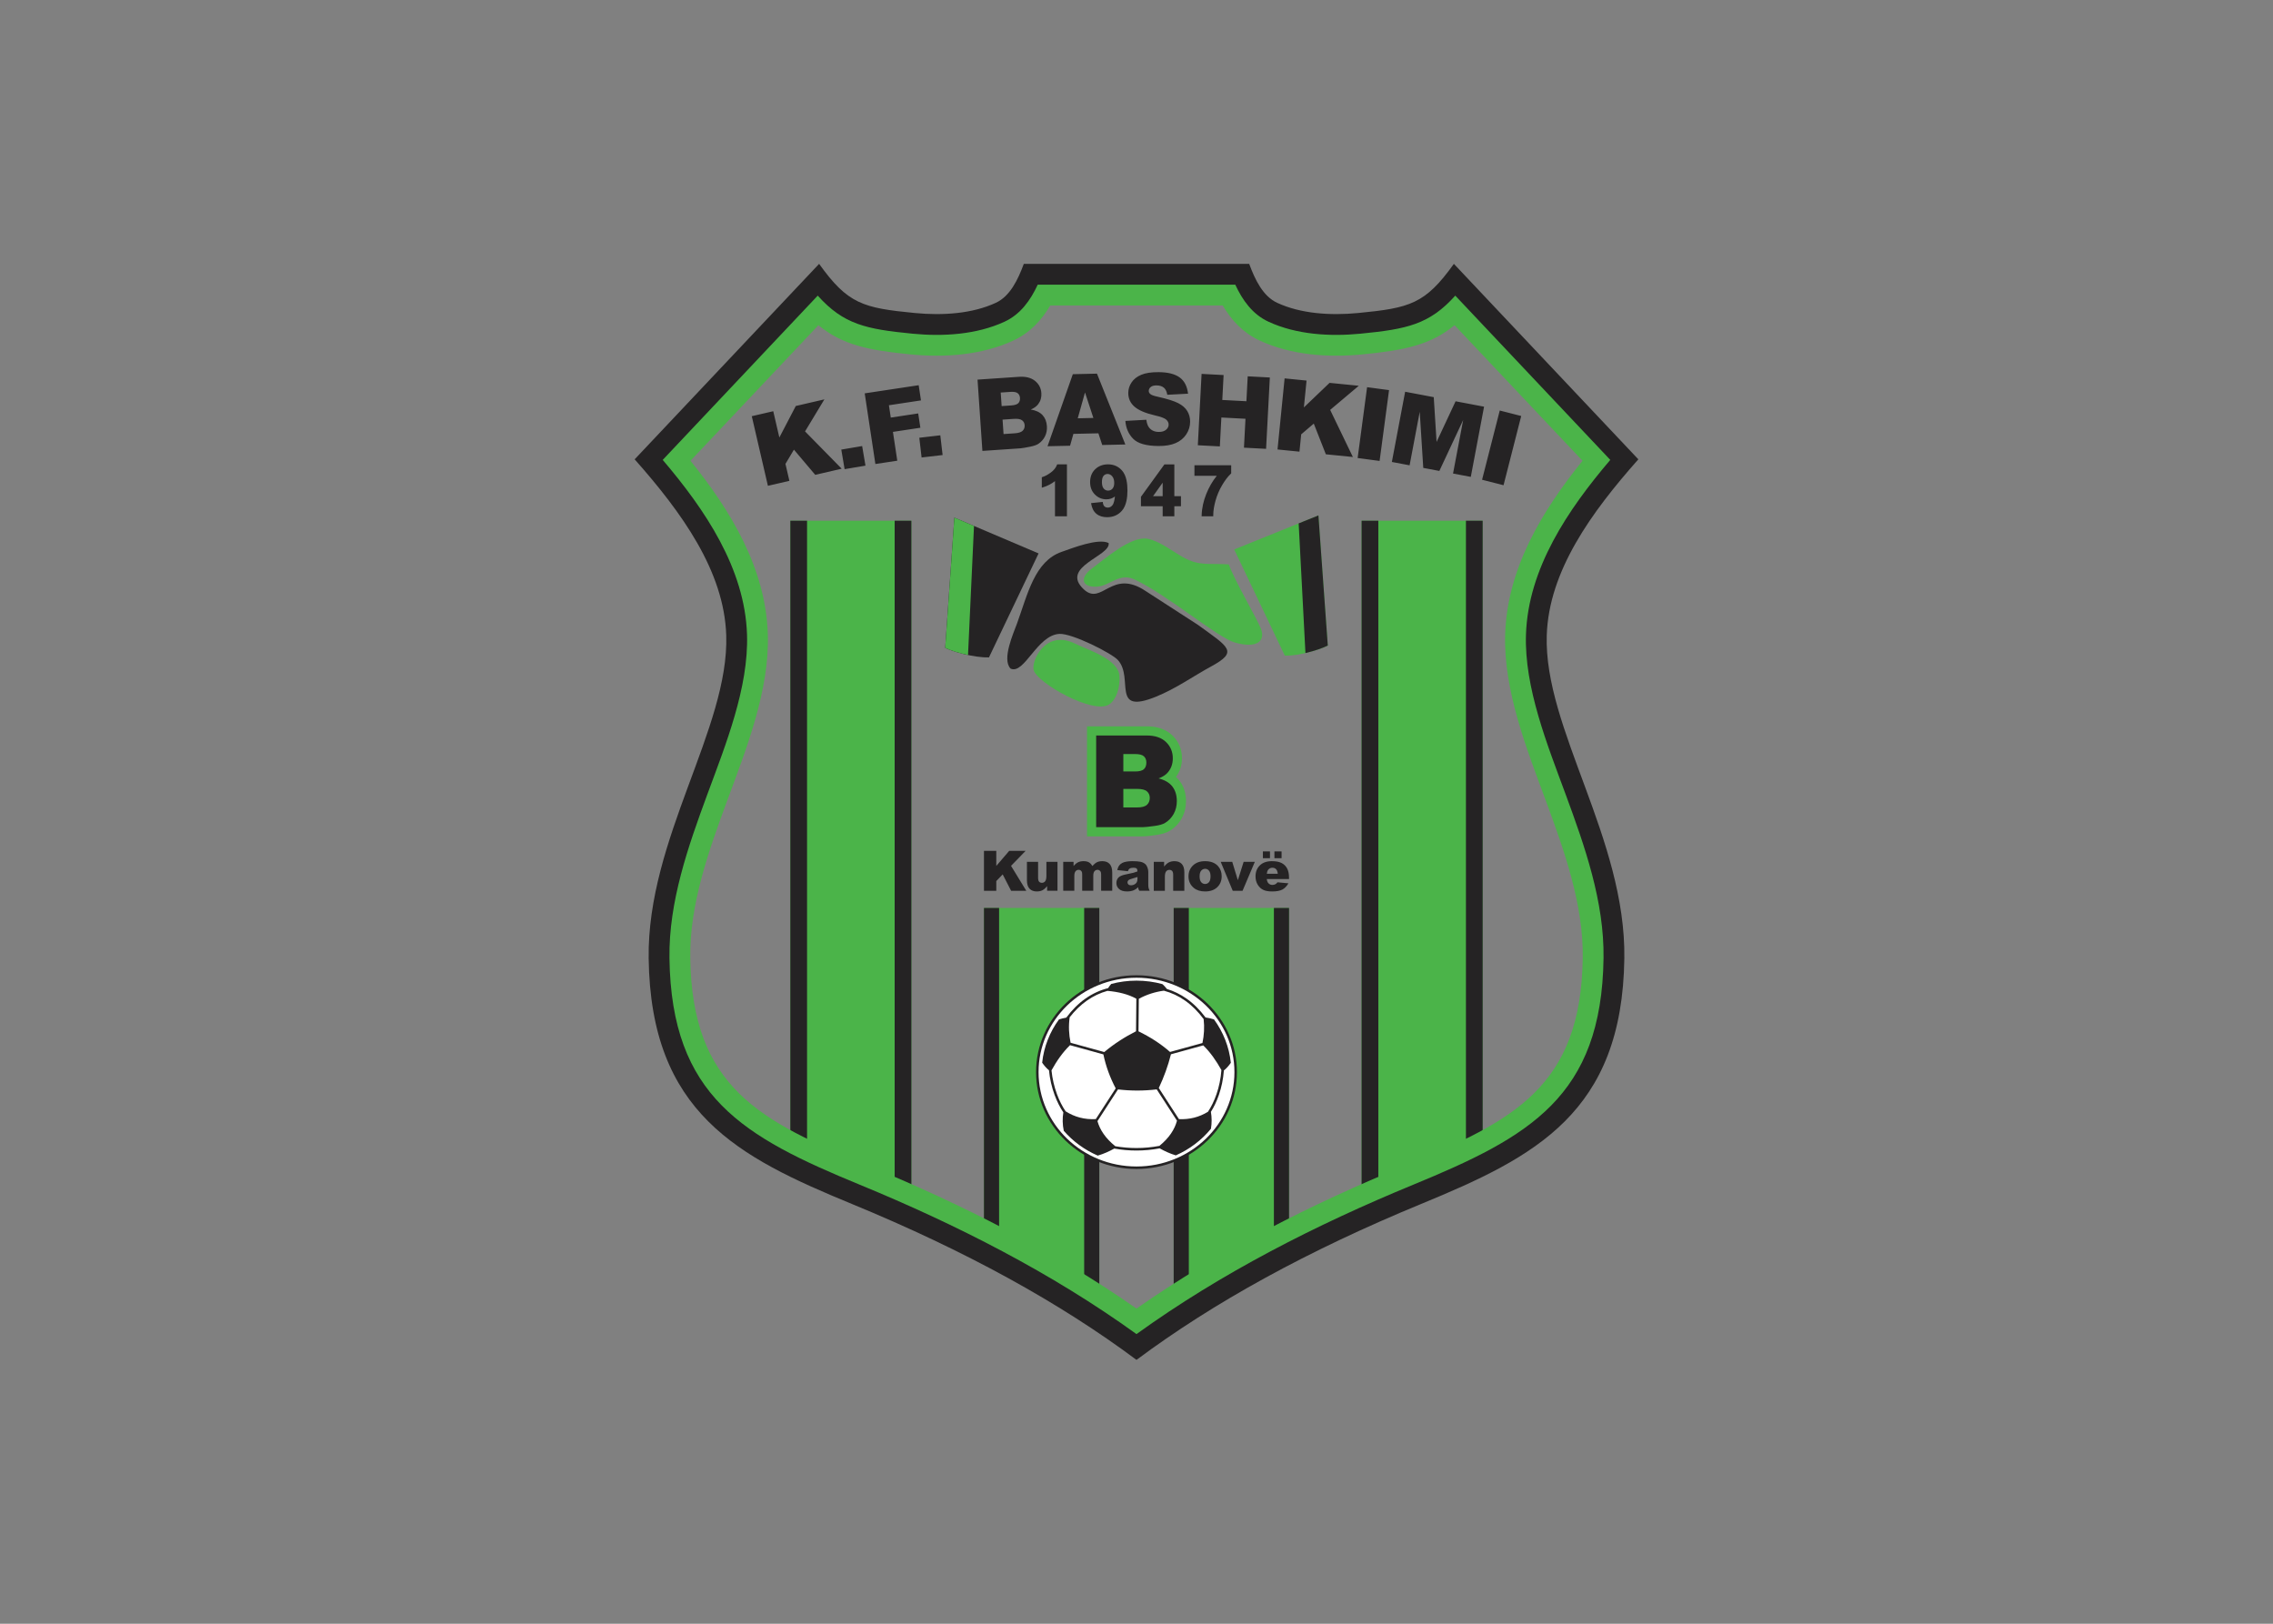 <svg clip-rule="evenodd" fill-rule="evenodd" stroke-linejoin="round" stroke-miterlimit="2" viewBox="0 0 560 400" xmlns="http://www.w3.org/2000/svg"><rect x="0" y="0" width="560" height="400" fill="#808080" stroke="none"/><g transform="matrix(1.08 0 0 1.08 156.091 64.73)"><path d="m79.933 147.162h26.311v90.23c-8.468-5.536-17.282-10.566-26.311-15.176z" fill="#4bb449"/><path d="m79.933 147.162h3.451v76.843c-1.146-.604-2.297-1.199-3.451-1.788z" fill="#252324"/><path d="m102.793 147.162h3.451v90.23c-1.144-.748-2.295-1.486-3.451-2.217z" fill="#252324"/><path d="m123.214 147.162h26.313v75.055c-9.03 4.609-17.844 9.64-26.313 15.176z" fill="#4bb449"/><path d="m123.214 147.162h3.452v88.014c-1.156.73-2.307 1.469-3.452 2.217z" fill="#252324"/><path d="m146.075 147.162h3.452v75.055c-1.154.589-2.305 1.185-3.452 1.788z" fill="#252324"/><path d="m35.761 58.841h27.616v155.471c-3.791-1.694-7.605-3.328-11.433-4.903-5.932-2.44-11.347-4.787-16.183-7.314z" fill="#4bb449"/><path d="m35.761 58.841h3.816v145.158c-1.31-.626-2.582-1.26-3.816-1.904z" fill="#252324"/><path d="m59.561 58.841h3.816v155.471c-1.27-.567-2.542-1.128-3.816-1.682z" fill="#252324"/><path d="m166.081 58.841h27.617v143.253c-4.837 2.527-10.251 4.874-16.183 7.314-3.828 1.576-7.643 3.209-11.434 4.903z" fill="#4bb449"/><path d="m166.082 58.841h3.816v153.791c-1.274.554-2.547 1.113-3.816 1.681z" fill="#252324"/><path d="m189.883 58.841h3.815v143.253c-1.234.645-2.507 1.278-3.815 1.904z" fill="#252324"/><path d="m86.01 92.575c3.142 1.426 6.047-7.69 11.155-7.922 2.933-.132 11.946 4.425 13.338 5.978 3.69 4.116-1.707 12.564 8.668 8.348 4.646-1.888 8.401-4.625 12.581-6.896 6.263-3.405 4.103-4.333-3.092-9.543l-11.813-7.642c-7.856-5.293-9.983 3.499-14.166-.426-5.492-5.154 6.265-7.578 5.691-10.552-2.396-1.151-8.198 1.146-10.723 2.023-6.142 2.134-7.738 9.609-10.155 16.286-.805 2.224-3.55 8.23-1.484 10.346z" fill="#252324"/><g fill="#4bb449"><path d="m105.681 73.881c3.042-.171 5.091-3.287 8.627-1.631 7.462 3.496 18.906 13.242 22.81 14.359 5.191 1.486 7.084-.385 5.979-3.173-.958-2.42-5.989-10.915-7.313-14.634-4.617-.313-6.665.469-10.482-1.665-2.418-1.351-5.405-3.717-8.053-4.184-3.798-.669-9.521 4.443-12.745 6.827-2.714 2.006-2.378 4.3 1.177 4.101z"/><path d="m158.368 87.307-2.14-29.678-19.21 7.766 11.543 24.217c3.472.091 8.287-1.498 9.807-2.305z"/><path d="m91.264 92.892c.782 2.967 13.577 10.173 17.188 7.873 1.657-1.056 2.564-3.813 2.39-6.502-.249-3.851-6.969-5.853-10.148-7.401-6.734-3.281-9.98 3.946-9.43 6.03z"/></g><path d="m71.092 87.834 2.089-29.703 19.21 8.168-11.316 23.715c-3.473.091-8.464-1.373-9.983-2.18z" fill="#252324"/><path d="m71.092 87.834 2.089-29.703 4.479 1.904-1.362 29.441c-2.257-.478-4.321-1.171-5.206-1.642z" fill="#4bb449"/><path d="m158.368 87.307-2.14-29.678-4.503 1.82 1.545 29.578c2.207-.514 4.212-1.251 5.098-1.72z" fill="#252324"/><path d="m123.725 117.292c.311.271.599.576.857.914 1.02 1.333 1.439 2.923 1.439 4.585 0 1.387-.307 2.723-.979 3.938-.652 1.178-1.565 2.133-2.715 2.831-.927.562-2.079.82-3.142.965-.954.131-2.079.307-3.04.307h-12.708v-25.096h13.613c2.168 0 4.285.547 5.877 2.09 1.45 1.407 2.178 3.192 2.178 5.21 0 1.567-.446 3.018-1.38 4.256z" fill="#4bb449"/><path d="m105.529 107.827h11.522c1.918 0 3.392.501 4.419 1.5 1.029.998 1.543 2.234 1.543 3.709 0 1.236-.366 2.298-1.103 3.179-.486.594-1.204 1.056-2.145 1.402 1.431.36 2.478.979 3.154 1.859.672.881 1.011 1.987 1.011 3.315 0 1.086-.241 2.059-.719 2.926-.482.866-1.14 1.548-1.969 2.054-.519.312-1.297.54-2.34.683-1.386.19-2.302.287-2.757.287h-10.616zm6.198 8.208h2.683c.959 0 1.631-.175 2.006-.521.375-.351.564-.853.564-1.51 0-.608-.189-1.085-.564-1.426-.375-.346-1.033-.516-1.965-.516h-2.724zm0 8.208h3.137c1.061 0 1.806-.199 2.242-.594.436-.394.654-.92.654-1.587 0-.618-.214-1.114-.645-1.49-.432-.375-1.186-.564-2.265-.564h-3.123z" fill="#252324"/><path d="m114.73 250.25c-17.546-13.073-39.015-24.898-64.953-35.576-25.983-10.695-45.857-20.803-46.333-56.008-.371-27.326 18.38-52.464 17.697-73.697-.472-14.671-10.19-28.06-20.891-40.133 14.026-14.862 28.052-29.724 42.078-44.586 6.556 9.155 10.013 10.063 21.801 11.209 6.483.629 13.178.143 18.499-2.318 3.251-1.504 5.042-5.237 6.396-8.891h51.412c1.354 3.654 3.145 7.387 6.396 8.891 5.321 2.461 12.016 2.947 18.499 2.318 11.787-1.146 15.245-2.054 21.802-11.209 14.026 14.862 28.052 29.724 42.078 44.586-10.702 12.072-20.419 25.461-20.892 40.133-.683 21.233 18.068 46.371 17.698 73.697-.477 35.205-20.352 45.313-46.334 56.008-25.937 10.678-47.406 22.503-64.953 35.576zm0-7.051c19.334-13.854 40.833-24.753 62.786-33.79 26.225-10.794 42.387-19.708 42.808-50.82.173-12.767-4.255-25.263-8.615-37.087-4.208-11.412-9.477-24.387-9.08-36.716.487-15.147 9.436-28.556 18.909-39.785-11.361-12.039-22.723-24.077-34.083-36.115-6.303 6.62-12.493 7.357-21.573 8.239-7.105.69-14.883.216-21.438-2.816-3.682-1.702-6.053-4.821-7.78-8.366h-43.865c-1.728 3.544-4.1 6.664-7.78 8.366-6.556 3.032-14.333 3.506-21.439 2.816-9.08-.882-15.27-1.619-21.573-8.239-11.363 12.038-22.723 24.076-34.084 36.115 9.472 11.229 18.421 24.638 18.909 39.785.397 12.329-4.872 25.304-9.08 36.716-4.361 11.824-8.788 24.32-8.615 37.087.421 31.112 16.583 40.026 42.807 50.82 21.953 9.037 43.452 19.936 62.786 33.79z" fill="#252324"/><path d="m6.65 44.966c9.619 11.297 18.746 24.732 19.232 39.85.389 12.098-4.886 25.144-9.022 36.357-4.402 11.937-8.848 24.539-8.673 37.428.428 31.62 16.925 40.79 43.395 51.686 22.041 9.072 43.758 20.101 63.147 34.081 19.389-13.98 41.107-25.009 63.148-34.081 26.469-10.896 42.967-20.065 43.395-51.686.174-12.889-4.271-25.491-8.675-37.428-4.135-11.213-9.41-24.26-9.021-36.357.487-15.118 9.615-28.553 19.233-39.85-11.788-12.49-23.576-24.98-35.363-37.471-5.885 6.582-11.065 7.657-21.656 8.685-6.93.674-14.559.223-20.95-2.733-3.67-1.697-5.94-4.921-7.578-8.453h-45.064c-1.638 3.532-3.909 6.756-7.579 8.453-6.392 2.956-14.021 3.407-20.949 2.733-10.592-1.028-15.772-2.104-21.657-8.685-11.787 12.491-23.575 24.981-35.363 37.471zm6.333.202c9.728-10.308 19.457-20.617 29.186-30.925 5.499 4.51 11.401 5.724 21.042 6.66 7.798.758 16.21.175 23.399-3.149 3.81-1.762 6.461-4.634 8.451-8.015h39.336c1.99 3.381 4.641 6.253 8.452 8.015 7.188 3.324 15.6 3.907 23.398 3.149 9.641-.936 15.543-2.15 21.042-6.66 9.729 10.308 19.457 20.617 29.187 30.925-9.238 11.424-17.162 24.572-17.642 39.496-.416 12.916 4.906 26.203 9.313 38.151 4.166 11.299 8.546 23.53 8.381 35.722-.398 29.442-15.812 37.219-40.457 47.363-21.343 8.784-42.364 19.377-61.342 32.648-18.978-13.271-39.999-23.864-61.342-32.648-24.645-10.144-40.057-17.921-40.455-47.363-.165-12.192 4.214-24.423 8.381-35.722 4.406-11.948 9.728-25.235 9.313-38.151-.481-14.924-8.404-28.071-17.643-39.496z" fill="#4bb449"/><path d="m26.967 34.998 4.9-1.136 1.391 5.998 3.75-7.189 6.523-1.512-4.412 7.309 8.358 8.507-6.035 1.399-4.859-5.743-1.932 3.244.896 3.866-4.9 1.136zm20.42 7.617.758 4.466 4.758-.807-.758-4.465zm5.342-12.827 12.312-1.859.523 3.466-7.314 1.105.424 2.813 6.257-.945.493 3.264-6.257.945.993 6.572-4.997.754zm12.454 10.126.523 4.5 4.793-.557-.523-4.5zm13.285-13.258 9.413-.641c1.567-.106 2.798.202 3.69.92.894.718 1.379 1.651 1.457 2.798.065.961-.177 1.807-.733 2.533-.366.488-.928.888-1.678 1.209 1.188.2 2.077.623 2.676 1.271.595.647.93 1.488 1 2.521.058.844-.087 1.615-.431 2.315-.348.7-.85 1.267-1.5 1.707-.407.271-1.031.492-1.875.66-1.122.225-1.866.352-2.237.377l-8.675.591zm5.499 6.036 2.191-.149c.784-.053 1.323-.227 1.611-.517.289-.293.417-.694.382-1.205-.032-.473-.212-.833-.537-1.078-.325-.248-.871-.343-1.632-.292l-2.226.151zm.435 6.381 2.563-.174c.866-.059 1.465-.255 1.8-.586.334-.331.485-.752.45-1.271-.033-.48-.233-.854-.605-1.122-.372-.267-.999-.373-1.88-.313l-2.551.173zm21.636-.172-5.704.128-.759 2.704-5.14.115 5.767-16.432 5.511-.124 6.472 16.157-5.272.118zm-1.145-3.503-1.91-5.816-1.655 5.896zm7.299.676 4.782-.264c.097.774.305 1.368.62 1.773.517.66 1.253.996 2.216 1.003.717.005 1.271-.158 1.662-.493.393-.334.59-.724.593-1.168.003-.421-.177-.802-.542-1.138s-1.22-.654-2.564-.964c-2.204-.51-3.771-1.181-4.705-2.012-.942-.826-1.409-1.877-1.4-3.151.006-.834.255-1.622.747-2.362.491-.743 1.224-1.322 2.202-1.739.978-.418 2.315-.621 4.012-.608 2.082.016 3.664.415 4.752 1.201 1.087.782 1.727 2.019 1.923 3.713l-4.737.246c-.119-.741-.381-1.281-.781-1.618-.402-.341-.959-.512-1.668-.517-.585-.004-1.029.118-1.327.362-.299.245-.449.547-.451.904-.002.258.117.49.355.7.229.218.79.42 1.676.612 2.196.491 3.767.984 4.713 1.478.948.492 1.638 1.097 2.065 1.82.427.721.637 1.527.63 2.418-.008 1.043-.303 2.005-.887 2.884-.586.875-1.395 1.542-2.438 1.989-1.039.448-2.346.666-3.924.654-2.77-.021-4.685-.57-5.743-1.644-1.06-1.077-1.653-2.435-1.781-4.079zm17.385-10.726 5.023.265-.299 5.682 5.501.29.299-5.683 5.047.266-.857 16.275-5.046-.266.347-6.592-5.501-.289-.347 6.592-5.023-.265zm18.94 1.024 5.005.499-.61 6.126 5.861-5.603 6.663.665-6.527 5.502 5.182 10.742-6.165-.615-2.755-7.001-2.872 2.451-.394 3.948-5.006-.499zm18.816 2.009-2.155 16.155 5.009.667 2.155-16.154zm8.68 1.039 6.527 1.234.644 10.215 4.337-9.272 6.496 1.229-3.027 16.014-4.049-.766 2.31-12.208-5.433 11.617-3.669-.693-.807-12.798-2.31 12.208-4.048-.766zm21.584 4.283-4.034 15.791 4.896 1.25 4.034-15.791z" fill="#252324"/><path d="m96.135 49.805c-.809.636-1.729 1.105-2.739 1.42l-.266.083v-2.392l.139-.042c.689-.21 1.349-.615 1.916-1.031.628-.46 1.128-1.028 1.4-1.736l.048-.125h2.231v11.848h-2.73v-8.025zm13.674 3.503c-.545.429-1.194.65-1.949.65-1.042 0-1.912-.391-2.62-1.098-.785-.785-1.093-1.769-1.093-2.832 0-1.106.324-2.125 1.155-2.928.799-.772 1.8-1.12 2.942-1.12 1.294 0 2.364.477 3.188 1.412 1.039 1.179 1.232 3.078 1.232 4.546 0 1.509-.207 3.433-1.277 4.64-.871.982-2.004 1.457-3.363 1.457-.894 0-1.746-.205-2.43-.764-.705-.575-1.044-1.405-1.19-2.252l-.034-.197 2.669-.275.023.187c.037.296.131.632.367.847.21.192.481.259.77.259.452 0 .789-.218 1.054-.551.336-.418.485-1.304.556-1.981zm10.891 2.227h-4.957v-2.151l5.351-7.387h2.267v7.248h1.512v2.291h-1.512v2.293h-2.661zm12.344-6.945h-5.097v-2.403h8.383v1.863l-.061.056c-.785.723-1.438 1.678-1.975 2.572-.675 1.127-1.188 2.328-1.536 3.579-.304 1.091-.526 2.25-.52 3.381l.001.191h-2.652l.006-.194c.041-1.681.425-3.324 1.052-4.896.593-1.487 1.385-2.885 2.399-4.149zm-23.397 1.615c0-.527-.102-1.1-.471-1.517-.27-.304-.606-.513-1.038-.513-.376 0-.674.141-.915.41-.323.362-.38.987-.38 1.439 0 .486.07 1.11.417 1.497.264.294.59.448 1.002.448.399 0 .717-.149.976-.431.328-.356.409-.877.409-1.333zm11.052 3.039v-3.08l-2.197 3.08z" fill="#252324"/><path d="m79.933 134.142h2.811v3.44l2.948-3.44h3.742l-3.324 3.422 3.477 5.685h-3.462l-1.92-3.739-1.46 1.522v2.217h-2.811v-9.107zm16.774 9.106h-2.363v-1.064c-.352.439-.706.751-1.062.938-.358.187-.797.279-1.318.279-.695 0-1.238-.208-1.634-.625-.395-.416-.591-1.058-.591-1.925v-4.203h2.543v3.638c0 .413.076.708.229.883.152.174.366.262.642.262.299 0 .544-.117.737-.348.191-.232.286-.65.286-1.254v-3.181h2.531zm1.307-6.601h2.357v.96c.339-.402.683-.688 1.028-.858s.763-.254 1.252-.254c.526 0 .941.093 1.249.279s.558.465.753.833c.396-.431.756-.726 1.083-.88.326-.154.729-.232 1.208-.232.706 0 1.257.209 1.653.631.396.42.596 1.078.596 1.974v4.148h-2.531v-3.771c0-.301-.058-.523-.174-.667-.167-.229-.379-.344-.629-.344-.297 0-.537.107-.719.324-.18.216-.271.563-.271 1.041v3.417h-2.531v-3.638c0-.291-.017-.488-.051-.592-.053-.165-.146-.299-.279-.4-.131-.102-.289-.152-.466-.152-.291 0-.53.11-.717.328-.186.221-.279.581-.279 1.083v3.371h-2.531v-6.601zm14.75 2.137-2.416-.255c.091-.425.223-.757.394-.998.171-.244.417-.454.742-.632.231-.129.549-.229.954-.299s.844-.105 1.316-.105c.757 0 1.362.041 1.823.127.457.084.842.263 1.146.531.216.188.386.451.508.793.125.341.188.668.188.979v2.918c0 .312.02.556.059.731s.125.4.258.674h-2.368c-.096-.17-.157-.297-.187-.386-.027-.089-.057-.227-.087-.415-.331.317-.659.544-.987.68-.447.183-.968.273-1.559.273-.786 0-1.383-.182-1.79-.549-.409-.364-.613-.815-.613-1.35 0-.502.146-.916.441-1.24.295-.325.837-.567 1.628-.724.948-.191 1.563-.324 1.844-.402.282-.076.581-.177.895-.301 0-.313-.063-.528-.193-.653-.127-.125-.352-.187-.674-.187-.414 0-.723.065-.931.199-.162.107-.292.302-.391.591zm2.187 1.322c-.348.125-.71.235-1.089.333-.513.139-.84.273-.976.407-.142.138-.212.295-.212.471 0 .201.07.366.208.493.14.127.344.191.613.191.282 0 .544-.07.789-.208.241-.138.414-.306.515-.505.102-.199.153-.457.153-.775v-.407zm3.722-3.459h2.358v1.074c.352-.44.705-.754 1.065-.943.361-.188.797-.283 1.314-.283.7 0 1.245.207 1.642.625.394.415.591 1.059.591 1.93v4.198h-2.545v-3.632c0-.415-.076-.707-.229-.879s-.366-.26-.642-.26c-.304 0-.552.117-.739.349-.189.233-.285.648-.285 1.251v3.171h-2.53zm7.921 3.319c0-1.009.34-1.84 1.018-2.492s1.594-.979 2.747-.979c1.321 0 2.316.383 2.991 1.15.54.619.812 1.38.812 2.282 0 1.019-.335 1.85-1.007 2.5-.672.648-1.602.973-2.788.973-1.06 0-1.915-.269-2.568-.81-.804-.667-1.205-1.542-1.205-2.624zm2.531-.004c0 .593.118 1.028.355 1.311.238.282.535.424.896.424.362 0 .659-.14.892-.417.233-.278.351-.725.351-1.341 0-.574-.117-1-.353-1.282-.235-.28-.524-.419-.872-.419-.367 0-.67.142-.911.426-.239.284-.358.718-.358 1.298zm4.815-3.315 2.743 6.601h2.242l2.799-6.601h-2.551l-1.322 4.183-1.28-4.183zm15.587 3.931h-5.074c.047.404.154.707.33.906.244.286.564.429.958.429.25 0 .487-.062.71-.185.139-.078.286-.217.443-.414l2.493.229c-.382.661-.842 1.139-1.38 1.425-.538.287-1.313.432-2.319.432-.875 0-1.562-.123-2.064-.371-.5-.245-.915-.638-1.246-1.174-.328-.538-.494-1.17-.494-1.896 0-1.033.331-1.869.992-2.508.659-.638 1.573-.957 2.736-.957.945 0 1.688.144 2.237.43.546.286.964.699 1.25 1.244.286.543.428 1.25.428 2.122zm-2.57-1.21c-.049-.491-.182-.844-.396-1.055-.214-.213-.493-.318-.844-.318-.402 0-.725.161-.966.48-.152.199-.25.496-.293.893zm-3.395-5.099h1.615v1.553h-1.615zm2.633 0h1.628v1.553h-1.628z" fill="#252324"/><path d="m114.73 206.421c12.461 0 22.626-9.799 22.626-21.812s-10.165-21.811-22.626-21.811c-12.462 0-22.626 9.798-22.626 21.811s10.164 21.812 22.626 21.812z" fill="#fff"/><path d="m114.73 162.515c6.324 0 12.051 2.473 16.196 6.468 4.147 3.999 6.715 9.525 6.715 15.627 0 6.103-2.567 11.628-6.715 15.627-4.146 3.996-9.872 6.469-16.196 6.469s-12.051-2.473-16.196-6.469c-4.149-3.999-6.715-9.524-6.715-15.627 0-6.102 2.566-11.628 6.715-15.627 4.145-3.996 9.872-6.468 16.196-6.468zm15.803 6.877c-4.044-3.896-9.631-6.308-15.803-6.308s-11.759 2.411-15.802 6.308c-4.04 3.895-6.54 9.275-6.54 15.218s2.5 11.324 6.54 15.219c4.042 3.896 9.63 6.308 15.802 6.308s11.759-2.411 15.803-6.308c4.039-3.895 6.539-9.275 6.539-15.219 0-5.943-2.5-11.324-6.539-15.218z" fill="#252324"/><path d="m99.693 177.917c-.386-1.866-.49-3.796-.208-5.811 1.198-1.538 2.509-2.806 3.93-3.805 1.447-1.018 3.009-1.758 4.685-2.223 2.541.22 4.771.781 6.594 1.791l-.073 7.426c-2.628 1.329-5.05 2.901-7.244 4.738zm21.983-12.267c-.325-.375-.698-.847-1.053-1.118-1.874-.512-3.852-.785-5.895-.785-1.996 0-3.928.262-5.762.751-.269.305-.506.622-.708.951-1.858.477-3.583 1.271-5.171 2.388-1.595 1.121-3.055 2.57-4.375 4.349-.554.092-1.108.229-1.662.399-2.086 2.847-3.452 6.221-3.84 9.875.475.685.986 1.279 1.556 1.728.189 1.983.644 3.902 1.28 5.633.546 1.485 1.228 2.837 1.993 3.978-.22 1.357-.2 2.754.098 4.197 2.093 2.41 4.739 4.357 7.75 5.659 1.39-.401 2.617-.965 3.769-1.604 1.688.297 3.373.447 5.056.447 1.765 0 3.536-.165 5.307-.496 1.125.632 2.323 1.191 3.674 1.6 3.149-1.385 5.894-3.477 8.017-6.065.221-1.325.208-2.61-.01-3.862.707-1.116 1.329-2.425 1.822-3.858.59-1.718.996-3.621 1.141-5.589.582-.447 1.104-1.047 1.588-1.741-.385-3.666-1.755-7.052-3.849-9.907-.642-.195-1.282-.348-1.924-.435-1.313-1.759-2.761-3.193-4.343-4.306-1.383-.975-2.871-1.702-4.459-2.189zm8.368 6.859c.218 1.89.098 3.706-.271 5.466l-7.392 2.036c-2.171-1.908-4.595-3.437-7.194-4.703l.072-7.418c1.778-.98 3.757-1.594 5.715-1.852 1.73.462 3.345 1.216 4.834 2.264 1.543 1.085 2.956 2.487 4.236 4.207zm-34.706 11.702c.189 1.904.628 3.747 1.242 5.413.542 1.476 1.22 2.812 1.979 3.928 2.057 1.31 4.348 1.916 6.887 1.777l4.538-7.008c-1.3-2.477-2.25-5.057-2.811-7.755l-7.61-2.097c-1.684 1.639-3.042 3.604-4.225 5.742zm34.62-5.698c1.645 1.612 2.978 3.537 4.142 5.63-.138 1.93-.536 3.799-1.116 5.487-.523 1.521-1.192 2.893-1.951 4.029-1.987 1.22-4.191 1.79-6.622 1.674l-4.595-7.093c1.174-2.495 2.109-5.059 2.773-7.698zm-5.992 17.179c-.543 2.009-1.793 3.934-4.004 5.742-1.746.329-3.498.493-5.25.493-1.607 0-3.211-.138-4.813-.411-2.236-1.803-3.512-3.722-4.076-5.727l4.684-7.232c2.98.354 5.924.345 8.834-.009z" fill="#252324"/></g></svg>